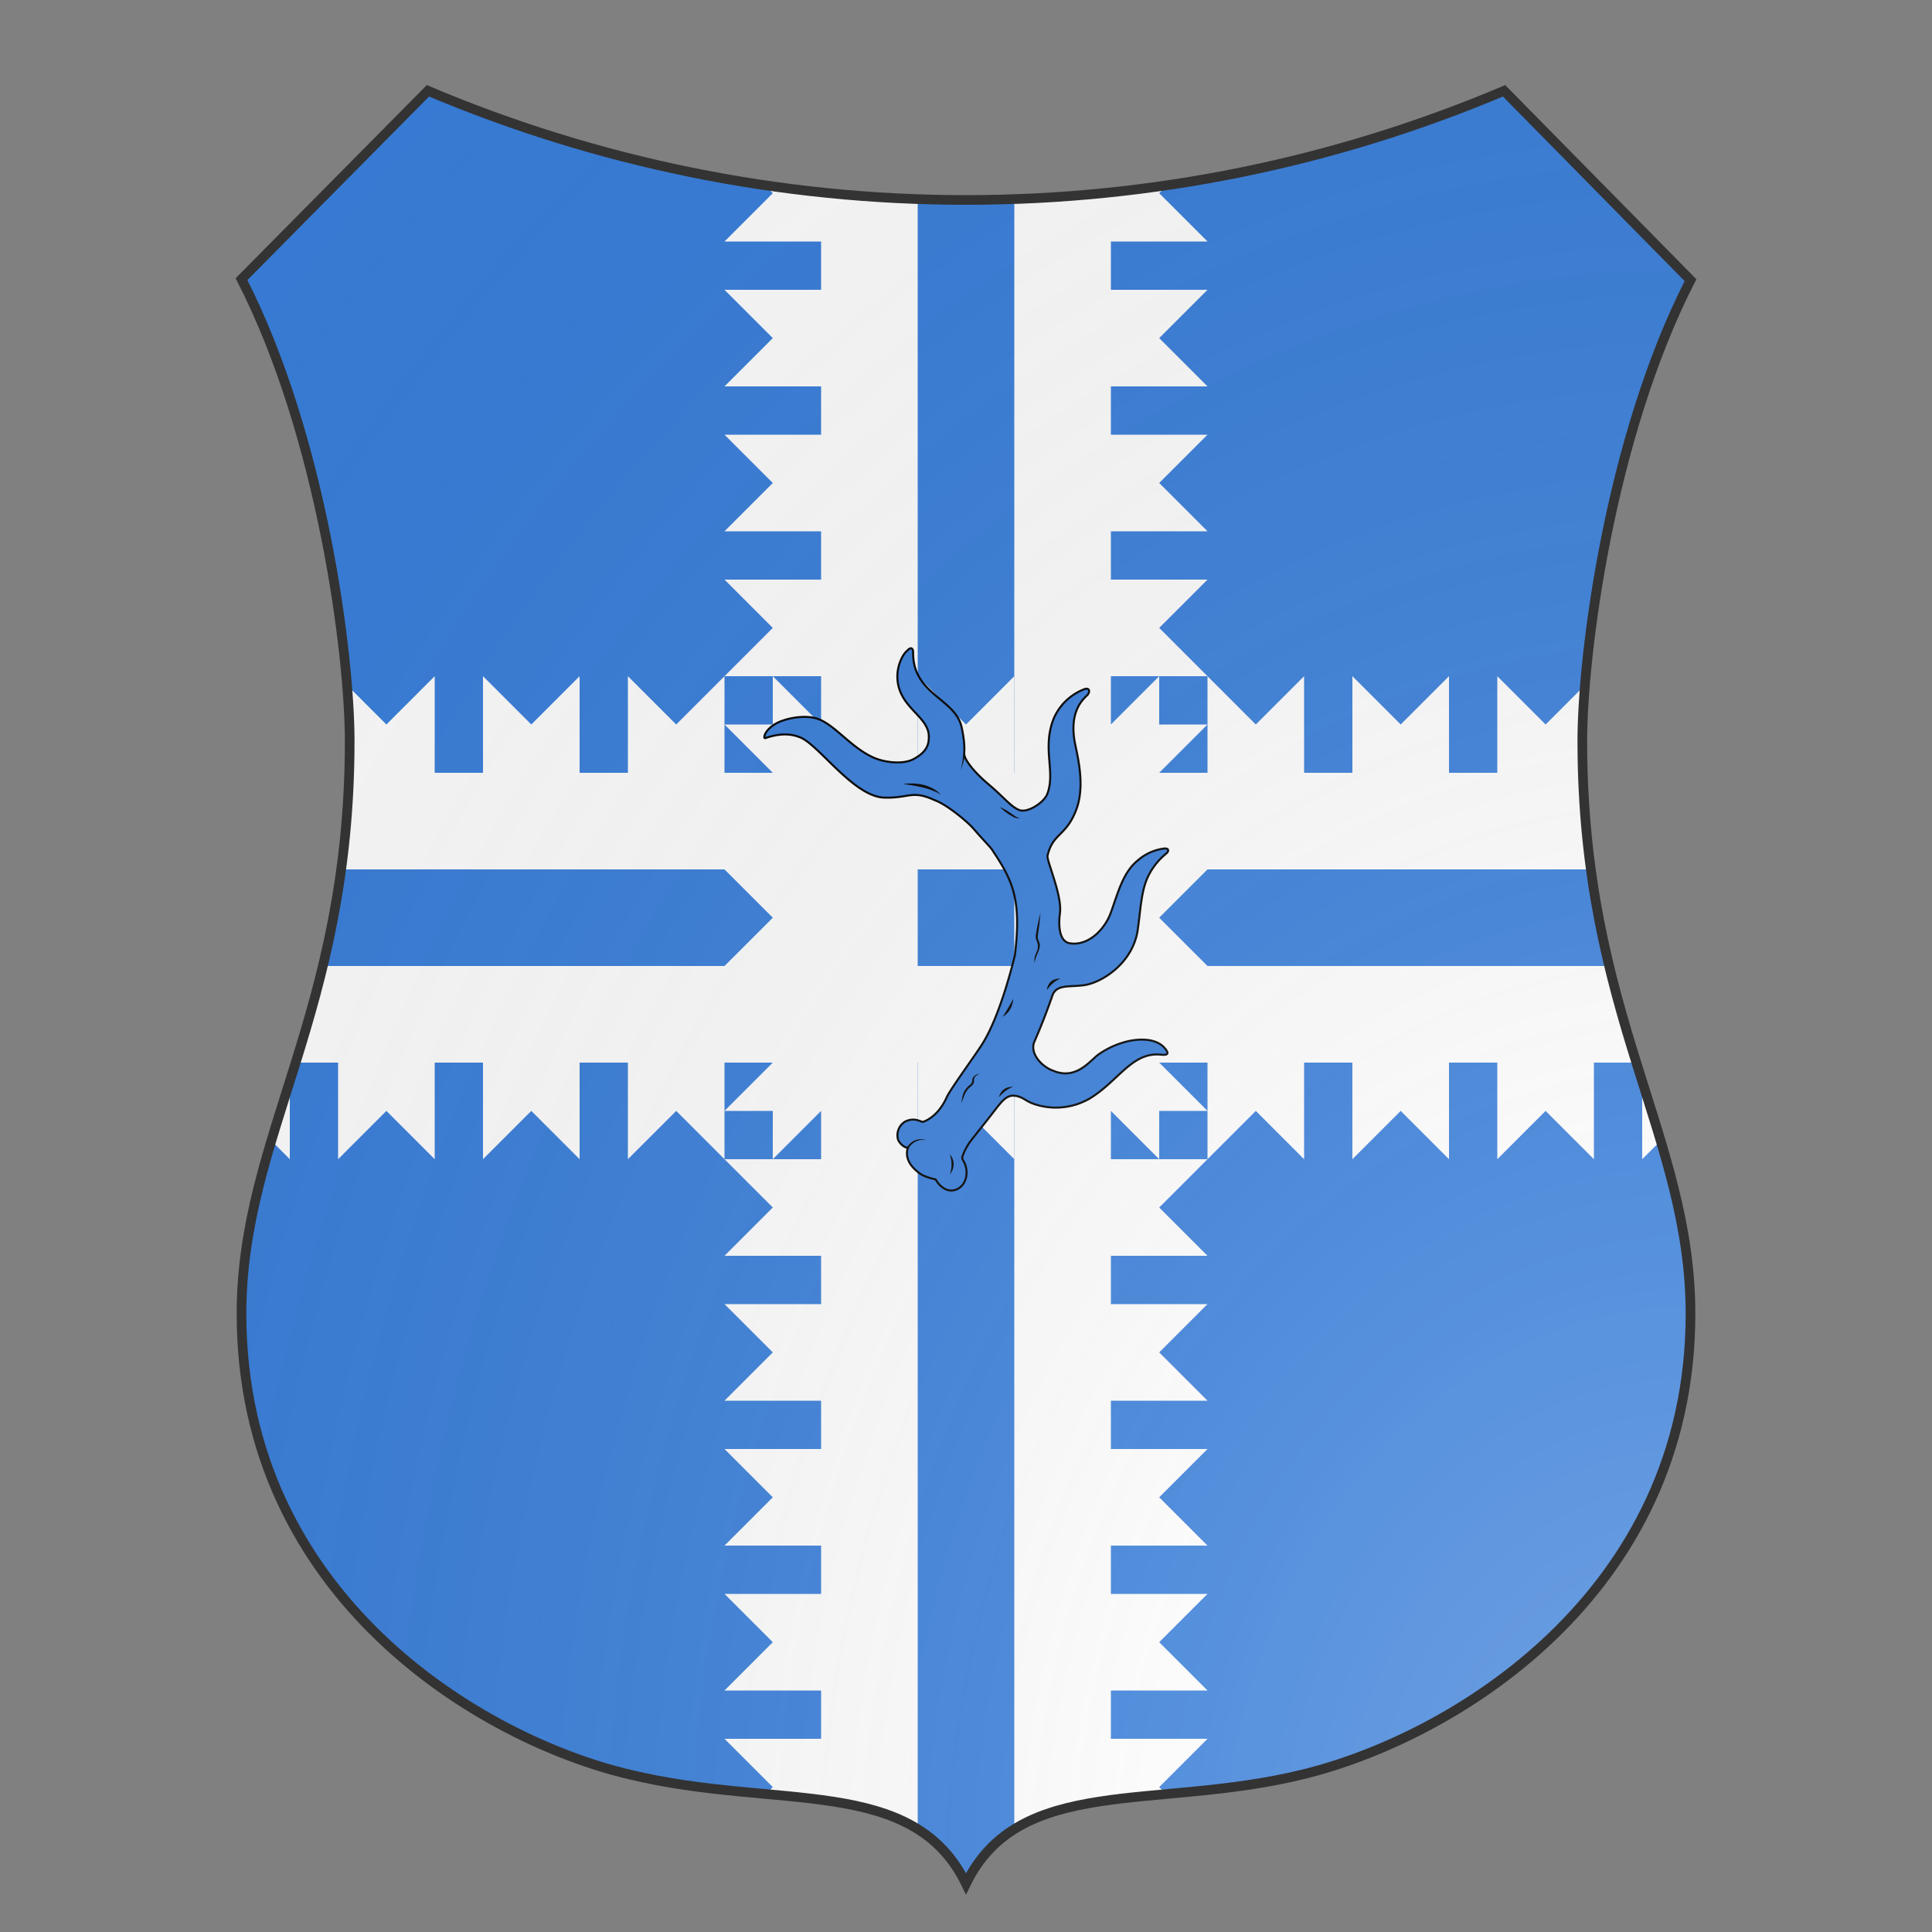 <svg id="coa712478932" width="500" height="500" viewBox="0 5 200 200" xmlns="http://www.w3.org/2000/svg" xmlns:x="http://www.w3.org/1999/xlink"><rect x="0" y="5" width="200" height="200" fill="#808080" stroke="none"/><defs><clipPath id="renaissance_coa712478932"><path d="M 25,33.9 C 33.4,50.3 36.2,72.9 36.2,81.7 36.2,109.9 25,122.6 25,141 c 0,29.4 24.9,44.1 40.2,47.7 15.3,3.7 29.3,0 34.8,11.3 5.5,-11.3 19.6,-7.6 34.8,-11.3 C 150.1,185 175,170.3 175,141 c 0,-18.4 -11.2,-31.1 -11.2,-59.3 0,-8.8 2.8,-31.3 11.2,-47.7 L 155.7,14.4 C 138.2,21.8 119.3,25.7 100,25.7 c -19.3,0 -38.2,-3.9 -55.7,-11.3 z"/></clipPath><g id="attire_coa712478932" stroke-width=".3"><path d="M91.4 134c-.53.07-1.3-.71-1.46-1.22a2.3 2.3 0 01.13-1.57c.2-.5.66-.97 1.15-1.16 1.3-.51 2.09.16 2.42.14 0 0 2.13-.57 3.49-3.6.59-1.3 4.23-6.22 5.35-8.03 2.65-4.28 4.55-12.2 4.75-13 .99-8.35-.31-11-3.3-15.5-.3-.5-1.05-1.18-2.93-3.34-.71-.81-3.7-3.4-5.66-4.11-3.36-1.54-3.72-.25-7.45-.37-4.5-.15-9.65-7.8-12.4-8.9-1.35-.55-2.94-.66-5.16.1-.44.16-.06-1.68 2.54-2.58 1.97-.68 4.03-.7 5.25-.25 2.5.9 4.83 4.16 8.09 5.66 1.73.8 4.44 1.1 6 .29 2.32-1.21 2.3-2.57 2.29-3.51-.18-3.03-4.72-4.24-4.65-8.85.03-1.62.82-3.22 1.48-3.71.46-.52.82-.43.85.23-.11 6.27 6.25 6.86 7.17 11.1.54 2.49.39 3.53.38 3.99.1.92 1.5 2.69 3.6 4.46 2.36 1.98 3.26 3.3 4.58 3.82 1.28.44 3.65-1.18 4.1-2.37 1.27-3.25-.78-6.7.93-11.1a8.05 8.05 0 014.6-4.43c.7-.23.82.34.49.79-.32.45-3.03 2.14-1.84 7.59.5 2.35 1.35 6.26.09 9.52-1.52 3.93-3.43 3.36-4.23 6.76-.1.83 2.2 5.87 1.84 8.5-.23 1.73-.15 4.19 1.49 4.44 2.77.4 5.15-2.1 6.03-4.52 1.05-2.87 1.77-5.95 4-7.75a7.33 7.33 0 013.88-1.75c.77-.06.68.38.42.65-.18.19-1.61 1.2-2.66 3.23-1.18 2.26-1.21 5.2-1.7 8.45-.88 4.78-5.3 7.47-7.77 7.86-2.18.34-4.08-.17-4.77 1.45a91 91 0 01-2.66 6.84c-.82 1.67.94 3.77 2.8 4.4 3.37 1.4 5.38-1.52 6.67-2.44 3.22-2.27 7.65-2.97 9.58-1.13 1.34 1.4.05 1.2-.42 1.17-4.25-.4-6.21 3.9-10.5 6.5a10 10 0 01-8.3.77c-1.22-.42-1.65-1.12-2.92-1.2-1.13-.05-1.83.9-3.1 2.55-1.34 1.73-2.91 3.66-3.38 4.3-.44.62-.81 1.3-1.06 2.02a.81.81 0 00-.07.4c.02.13.09.24.16.36.23.39.38.83.44 1.27.13.9-.11 1.89-.77 2.52-.66.63-1.61.8-2.41.36-1.01-.56-1.28-1.37-1.4-1.41 0 0-1.7-.31-2.53-1.04-1.3-1.01-1.97-2.22-1.54-3.65z"/><g stroke="none" fill="#000"><path d="M99.86 75.8c-.12.85-.4 1.74-.65 2.43.24-.86.32-1.68.38-2.45z"/><path d="M94.3 133c-.86-.4-2.3.02-2.88 1.27l-.26-.13c.76-1.37 2.12-1.66 3.14-1.14-.01-.01 0 0 0 0z"/><path d="M97.6 135c.82.88.7 2.13.02 2.99.32-.99.33-1.98-.02-2.99z"/><path d="M111 99.3a37.6 37.6 0 01-.35 3.13c-.03.23-.05.46-.01.67.02.1.06.2.1.31.33.62.16 1.09-.09 1.73-.11.26-.47.97-.48 1.58-.17-.77.08-1.17.28-1.68.34-.78.17-1.2-.11-1.91a2.2 2.2 0 01.02-.77c.16-1.04.38-2 .64-3.06z"/><path d="M107 112c-.1 1.1-.6 2.08-1.57 2.66.54-.84 1.07-1.74 1.57-2.66z"/><path d="M108 85.2c-.19.1-.42.1-.62.05-.36-.1-.66-.32-.98-.5a8.47 8.47 0 01-1.37-1.1c.32.13.64.3.94.47.4.24.78.51 1.16.78.23.16.5.32.79.31l.08-.01z"/><path d="M114 109c-.86.33-1.5.96-2.07 1.71.22-1.08.72-1.7 2.07-1.71z"/><path d="M107 125c-.85.28-1.52.88-2.14 1.54.3-1.06 1-1.55 2.14-1.54z"/><path d="M102 123c-.25.24-.6.4-.77.71-.08.2-.02.43-.07.64-.07.3-.31.52-.54.7-.18.17-.37.33-.5.55-.34.5-.52 1.09-.73 1.65l-.07.18c.03-.36.09-.71.17-1.06a2.9 2.9 0 01.79-1.4c.2-.2.5-.35.6-.64.06-.27.02-.6.25-.81.24-.25.57-.36.87-.52z"/><path d="M96.3 81.8c-1.65-1-3.67-1.3-5.64-1.59 2.02-.21 4.13.04 5.64 1.59z"/></g></g><radialGradient id="backlight" cx="100%" cy="100%" r="150%"><stop stop-color="#fff" stop-opacity=".3" offset="0"/><stop stop-color="#fff" stop-opacity=".15" offset=".25"/><stop stop-color="#000" stop-opacity="0" offset="1"/></radialGradient></defs><g clip-path="url(#renaissance_coa712478932)"><rect x="0" y="0" width="200" height="200" fill="#377cd7"/><g fill="#fafafa" stroke="none"><path d="m 200,105 h -5 V 95 l -5,5 -5,-5 v 10 h -5 V 95 l -5,5 -5,-5 v 10 h -5 V 95 l -5,5 -5,-5 v 10 h -5 V 95 l -5,5 -5,-5 v 10 h -5 V 95 l -5,5 -5,-5 v 10 h -5 V 95 l -5,5 -5,-5 v 10 h -5 V 95 l -5,5 -5,-5 v 10 H 90 V 95 l -5,5 -5,-5 v 10 H 75 V 95 l -5,5 -5,-5 v 10 H 60 V 95 l -5,5 -5,-5 v 10 H 45 V 95 l -5,5 -5,-5 v 10 H 30 V 95 l -5,5 -5,-5 v 10 H 15 V 95 l -5,5 -5,-5 v 10 H 0 v 10 h 200" transform="translate(0 -20)"/><path d="m 200,105 h -5 V 95 l -5,5 -5,-5 v 10 h -5 V 95 l -5,5 -5,-5 v 10 h -5 V 95 l -5,5 -5,-5 v 10 h -5 V 95 l -5,5 -5,-5 v 10 h -5 V 95 l -5,5 -5,-5 v 10 h -5 V 95 l -5,5 -5,-5 v 10 h -5 V 95 l -5,5 -5,-5 v 10 H 90 V 95 l -5,5 -5,-5 v 10 H 75 V 95 l -5,5 -5,-5 v 10 H 60 V 95 l -5,5 -5,-5 v 10 H 45 V 95 l -5,5 -5,-5 v 10 H 30 V 95 l -5,5 -5,-5 v 10 H 15 V 95 l -5,5 -5,-5 v 10 H 0 v 10 h 200" transform="rotate(180 100 100) translate(0 -20)"/><path d="m 200,105 h -5 V 95 l -5,5 -5,-5 v 10 h -5 V 95 l -5,5 -5,-5 v 10 h -5 V 95 l -5,5 -5,-5 v 10 h -5 V 95 l -5,5 -5,-5 v 10 h -5 V 95 l -5,5 -5,-5 v 10 h -5 V 95 l -5,5 -5,-5 v 10 h -5 V 95 l -5,5 -5,-5 v 10 H 90 V 95 l -5,5 -5,-5 v 10 H 75 V 95 l -5,5 -5,-5 v 10 H 60 V 95 l -5,5 -5,-5 v 10 H 45 V 95 l -5,5 -5,-5 v 10 H 30 V 95 l -5,5 -5,-5 v 10 H 15 V 95 l -5,5 -5,-5 v 10 H 0 v 10 h 200" transform="rotate(-90 100 100) translate(0 -20)"/><path d="m 200,105 h -5 V 95 l -5,5 -5,-5 v 10 h -5 V 95 l -5,5 -5,-5 v 10 h -5 V 95 l -5,5 -5,-5 v 10 h -5 V 95 l -5,5 -5,-5 v 10 h -5 V 95 l -5,5 -5,-5 v 10 h -5 V 95 l -5,5 -5,-5 v 10 h -5 V 95 l -5,5 -5,-5 v 10 H 90 V 95 l -5,5 -5,-5 v 10 H 75 V 95 l -5,5 -5,-5 v 10 H 60 V 95 l -5,5 -5,-5 v 10 H 45 V 95 l -5,5 -5,-5 v 10 H 30 V 95 l -5,5 -5,-5 v 10 H 15 V 95 l -5,5 -5,-5 v 10 H 0 v 10 h 200" transform="rotate(-270 100 100) translate(0 -20)"/></g><g fill="#377cd7" stroke="#000"><use x:href="#attire_coa712478932" transform="translate(30 30) scale(0.7)"/></g></g><path d="M 25,33.9 C 33.4,50.3 36.2,72.9 36.2,81.7 36.2,109.9 25,122.6 25,141 c 0,29.4 24.9,44.1 40.2,47.7 15.3,3.7 29.3,0 34.8,11.3 5.5,-11.3 19.6,-7.6 34.8,-11.3 C 150.1,185 175,170.3 175,141 c 0,-18.4 -11.2,-31.1 -11.2,-59.3 0,-8.8 2.8,-31.3 11.2,-47.7 L 155.7,14.4 C 138.2,21.8 119.3,25.7 100,25.7 c -19.3,0 -38.2,-3.9 -55.7,-11.3 z" fill="url(#backlight)" stroke="#333"/></svg>